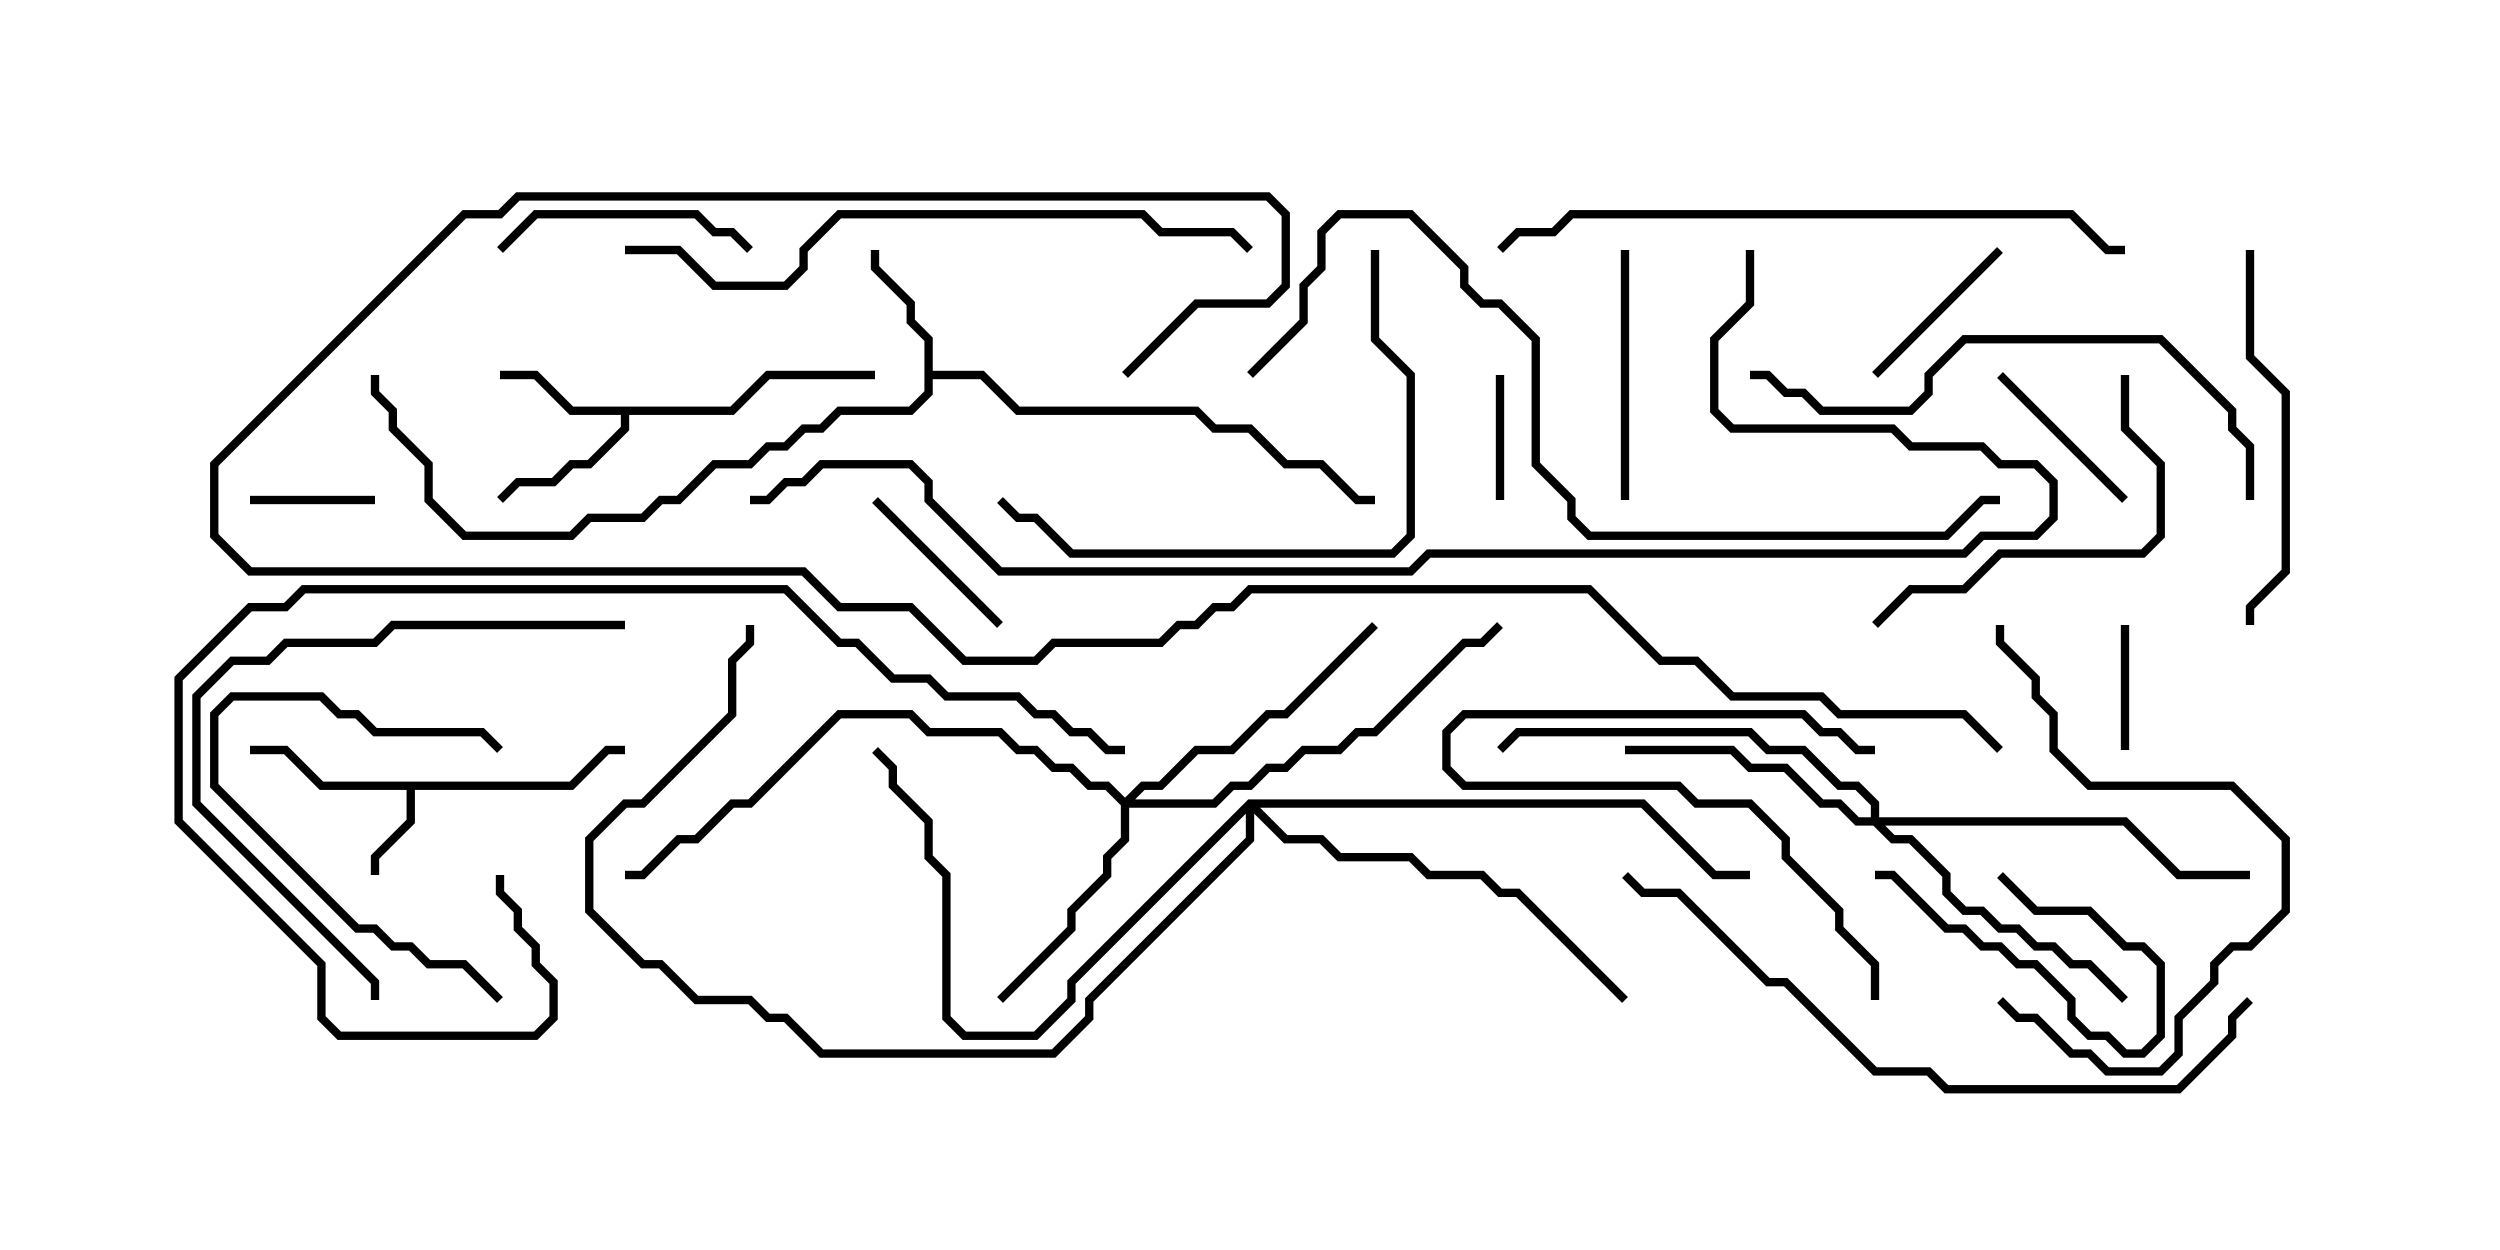 <svg version="1.1" width="30" height="15" xmlns="http://www.w3.org/2000/svg"><path d="M6.836,9.379L7.265,8.95L7.5,8.95L7.5,9.05L7.306,9.05L6.878,9.479L4.979,9.479L4.979,9.878L4.55,10.306L4.55,10.5L4.45,10.5L4.45,10.265L4.879,9.836L4.879,9.479L3.836,9.479L3.408,9.05L3,9.05L3,8.95L3.449,8.95L3.878,9.379z" stroke="none"/><path d="M8.765,4.879L9.194,4.45L10.5,4.45L10.5,4.55L9.235,4.55L8.806,4.979L7.55,4.979L7.55,5.164L7.092,5.621L6.878,5.621L6.664,5.836L6.235,5.836L6.035,6.035L5.965,5.965L6.194,5.736L6.622,5.736L6.836,5.521L7.051,5.521L7.45,5.122L7.45,4.979L6.836,4.979L6.408,4.55L6,4.55L6,4.45L6.449,4.45L6.878,4.879z" stroke="none"/><path d="M11.093,4.092L10.879,3.878L10.879,3.664L10.45,3.235L10.45,3L10.55,3L10.55,3.194L10.979,3.622L10.979,3.836L11.193,4.051L11.193,4.45L11.806,4.45L12.235,4.879L14.378,4.879L14.592,5.093L15.021,5.093L15.449,5.521L15.878,5.521L16.306,5.95L16.5,5.95L16.5,6.05L16.265,6.05L15.836,5.621L15.408,5.621L14.979,5.193L14.551,5.193L14.336,4.979L12.194,4.979L11.765,4.55L11.193,4.55L11.193,4.735L10.949,4.979L10.092,4.979L9.878,5.193L9.664,5.193L9.449,5.407L9.235,5.407L9.021,5.621L8.592,5.621L8.164,6.05L7.949,6.05L7.735,6.264L7.092,6.264L6.878,6.479L5.551,6.479L5.093,6.021L5.093,5.592L4.664,5.164L4.664,4.949L4.45,4.735L4.45,4.5L4.55,4.5L4.55,4.694L4.764,4.908L4.764,5.122L5.193,5.551L5.193,5.979L5.592,6.379L6.836,6.379L7.051,6.164L7.694,6.164L7.908,5.95L8.122,5.95L8.551,5.521L8.979,5.521L9.194,5.307L9.408,5.307L9.622,5.093L9.836,5.093L10.051,4.879L10.908,4.879L11.093,4.694z" stroke="none"/><path d="M13.5,9.572L13.694,9.379L13.908,9.379L14.336,8.95L14.765,8.95L15.194,8.521L15.408,8.521L16.465,7.465L16.535,7.535L15.449,8.621L15.235,8.621L14.806,9.05L14.378,9.05L13.949,9.479L13.735,9.479L13.621,9.593L14.551,9.593L14.765,9.379L14.979,9.379L15.194,9.164L15.408,9.164L15.622,8.95L16.051,8.95L16.265,8.736L16.479,8.736L17.551,7.664L17.765,7.664L17.965,7.465L18.035,7.535L17.806,7.764L17.592,7.764L16.521,8.836L16.306,8.836L16.092,9.05L15.664,9.05L15.449,9.264L15.235,9.264L15.021,9.479L14.806,9.479L14.592,9.693L13.55,9.693L13.55,10.092L13.336,10.306L13.336,10.521L12.907,10.949L12.907,11.164L12.035,12.035L11.965,11.965L12.807,11.122L12.807,10.908L13.236,10.479L13.236,10.265L13.45,10.051L13.45,9.664L13.265,9.479L13.051,9.479L12.836,9.264L12.622,9.264L12.408,9.05L12.194,9.05L11.979,8.836L11.122,8.836L10.908,8.621L10.092,8.621L9.021,9.693L8.806,9.693L8.378,10.121L8.164,10.121L7.735,10.55L7.5,10.55L7.5,10.45L7.694,10.45L8.122,10.021L8.336,10.021L8.765,9.593L8.979,9.593L10.051,8.521L10.949,8.521L11.164,8.736L12.021,8.736L12.235,8.95L12.449,8.95L12.664,9.164L12.878,9.164L13.092,9.379L13.306,9.379z" stroke="none"/><path d="M22.45,9.807L22.45,9.664L22.265,9.479L22.051,9.479L21.622,9.05L21.194,9.05L20.979,8.836L18.235,8.836L18.035,9.035L17.965,8.965L18.194,8.736L21.021,8.736L21.235,8.95L21.664,8.95L22.092,9.379L22.306,9.379L22.55,9.622L22.55,9.807L25.521,9.807L26.164,10.45L27,10.45L27,10.55L26.122,10.55L25.479,9.907L22.621,9.907L22.735,10.021L22.949,10.021L23.407,10.479L23.407,10.694L23.592,10.879L23.806,10.879L24.021,11.093L24.235,11.093L24.449,11.307L24.664,11.307L24.878,11.521L25.092,11.521L25.535,11.965L25.465,12.035L25.051,11.621L24.836,11.621L24.622,11.407L24.408,11.407L24.194,11.193L23.979,11.193L23.765,10.979L23.551,10.979L23.307,10.735L23.307,10.521L22.908,10.121L22.694,10.121L22.479,9.907L22.265,9.907L22.051,9.693L21.836,9.693L21.408,9.264L20.979,9.264L20.765,9.05L19.5,9.05L19.5,8.95L20.806,8.95L21.021,9.164L21.449,9.164L21.878,9.593L22.092,9.593L22.306,9.807z" stroke="none"/><path d="M14.979,9.593L19.735,9.593L20.592,10.45L21,10.45L21,10.55L20.551,10.55L19.694,9.693L15.121,9.693L15.449,10.021L15.878,10.021L16.092,10.236L16.949,10.236L17.164,10.45L17.806,10.45L18.021,10.664L18.235,10.664L19.535,11.965L19.465,12.035L18.194,10.764L17.979,10.764L17.765,10.55L17.122,10.55L16.908,10.336L16.051,10.336L15.836,10.121L15.408,10.121L15.05,9.764L15.05,10.092L13.121,12.021L13.121,12.235L12.664,12.693L9.836,12.693L9.408,12.264L9.194,12.264L8.979,12.05L8.336,12.05L7.908,11.621L7.694,11.621L7.021,10.949L7.021,10.051L7.479,9.593L7.694,9.593L8.736,8.551L8.736,7.908L8.95,7.694L8.95,7.5L9.05,7.5L9.05,7.735L8.836,7.949L8.836,8.592L7.735,9.693L7.521,9.693L7.121,10.092L7.121,10.908L7.735,11.521L7.949,11.521L8.378,11.95L9.021,11.95L9.235,12.164L9.449,12.164L9.878,12.593L12.622,12.593L13.021,12.194L13.021,11.979L14.95,10.051L14.95,9.764L12.907,11.806L12.907,12.021L12.449,12.479L11.551,12.479L11.307,12.235L11.307,10.521L11.093,10.306L11.093,9.878L10.664,9.449L10.664,9.235L10.465,9.035L10.535,8.965L10.764,9.194L10.764,9.408L11.193,9.836L11.193,10.265L11.407,10.479L11.407,12.194L11.592,12.379L12.408,12.379L12.807,11.979L12.807,11.765z" stroke="none"/><path d="M25.45,7.5L25.55,7.5L25.55,9L25.45,9z" stroke="none"/><path d="M23.965,10.535L24.035,10.465L24.449,10.879L25.092,10.879L25.521,11.307L25.735,11.307L25.979,11.551L25.979,12.449L25.735,12.693L25.479,12.693L25.265,12.479L25.051,12.479L24.807,12.235L24.807,12.021L24.408,11.621L24.194,11.621L23.979,11.407L23.765,11.407L23.551,11.193L23.336,11.193L22.694,10.55L22.5,10.55L22.5,10.45L22.735,10.45L23.378,11.093L23.592,11.093L23.806,11.307L24.021,11.307L24.235,11.521L24.449,11.521L24.907,11.979L24.907,12.194L25.092,12.379L25.306,12.379L25.521,12.593L25.694,12.593L25.879,12.408L25.879,11.592L25.694,11.407L25.479,11.407L25.051,10.979L24.408,10.979z" stroke="none"/><path d="M4.5,5.95L4.5,6.05L3,6.05L3,5.95z" stroke="none"/><path d="M17.95,4.5L18.05,4.5L18.05,6L17.95,6z" stroke="none"/><path d="M12.035,7.465L11.965,7.535L10.465,6.035L10.535,5.965z" stroke="none"/><path d="M23.965,2.965L24.035,3.035L22.535,4.535L22.465,4.465z" stroke="none"/><path d="M25.535,5.965L25.465,6.035L23.965,4.535L24.035,4.465z" stroke="none"/><path d="M22.55,12L22.45,12L22.45,11.592L22.021,11.164L22.021,10.949L21.379,10.306L21.379,10.092L20.979,9.693L20.336,9.693L20.122,9.479L17.551,9.479L17.307,9.235L17.307,8.765L17.551,8.521L21.664,8.521L21.878,8.736L22.092,8.736L22.306,8.95L22.5,8.95L22.5,9.05L22.265,9.05L22.051,8.836L21.836,8.836L21.622,8.621L17.592,8.621L17.407,8.806L17.407,9.194L17.592,9.379L20.164,9.379L20.378,9.593L21.021,9.593L21.479,10.051L21.479,10.265L22.121,10.908L22.121,11.122L22.55,11.551z" stroke="none"/><path d="M19.55,6L19.45,6L19.45,3L19.55,3z" stroke="none"/><path d="M6.035,11.965L5.965,12.035L5.551,11.621L5.122,11.621L4.908,11.407L4.694,11.407L4.479,11.193L4.265,11.193L2.521,9.449L2.521,8.551L2.765,8.307L3.878,8.307L4.092,8.521L4.306,8.521L4.521,8.736L5.806,8.736L6.035,8.965L5.965,9.035L5.765,8.836L4.479,8.836L4.265,8.621L4.051,8.621L3.836,8.407L2.806,8.407L2.621,8.592L2.621,9.408L4.306,11.093L4.521,11.093L4.735,11.307L4.949,11.307L5.164,11.521L5.592,11.521z" stroke="none"/><path d="M9.035,2.965L8.965,3.035L8.765,2.836L8.551,2.836L8.336,2.621L6.449,2.621L6.035,3.035L5.965,2.965L6.408,2.521L8.378,2.521L8.592,2.736L8.806,2.736z" stroke="none"/><path d="M25.45,4.5L25.55,4.5L25.55,5.122L25.979,5.551L25.979,6.449L25.735,6.693L24.021,6.693L23.592,7.121L22.949,7.121L22.535,7.535L22.465,7.465L22.908,7.021L23.551,7.021L23.979,6.593L25.694,6.593L25.879,6.408L25.879,5.592L25.45,5.164z" stroke="none"/><path d="M23.95,7.5L24.05,7.5L24.05,7.694L24.479,8.122L24.479,8.336L24.693,8.551L24.693,8.979L25.092,9.379L26.806,9.379L27.479,10.051L27.479,10.949L27.021,11.407L26.806,11.407L26.621,11.592L26.621,11.806L26.193,12.235L26.193,12.664L25.949,12.907L25.265,12.907L25.051,12.693L24.836,12.693L24.408,12.264L24.194,12.264L23.965,12.035L24.035,11.965L24.235,12.164L24.449,12.164L24.878,12.593L25.092,12.593L25.306,12.807L25.908,12.807L26.093,12.622L26.093,12.194L26.521,11.765L26.521,11.551L26.765,11.307L26.979,11.307L27.379,10.908L27.379,10.092L26.765,9.479L25.051,9.479L24.593,9.021L24.593,8.592L24.379,8.378L24.379,8.164L23.95,7.735z" stroke="none"/><path d="M27.05,7.5L26.95,7.5L26.95,7.265L27.379,6.836L27.379,4.735L26.95,4.306L26.95,3L27.05,3L27.05,4.265L27.479,4.694L27.479,6.878L27.05,7.306z" stroke="none"/><path d="M7.5,7.45L7.5,7.55L4.735,7.55L4.521,7.764L3.449,7.764L3.235,7.979L2.806,7.979L2.407,8.378L2.407,9.622L4.55,11.765L4.55,12L4.45,12L4.45,11.806L2.307,9.664L2.307,8.336L2.765,7.879L3.194,7.879L3.408,7.664L4.479,7.664L4.694,7.45z" stroke="none"/><path d="M16.45,3L16.55,3L16.55,4.051L16.979,4.479L16.979,6.449L16.735,6.693L12.836,6.693L12.408,6.264L12.194,6.264L11.965,6.035L12.035,5.965L12.235,6.164L12.449,6.164L12.878,6.593L16.694,6.593L16.879,6.408L16.879,4.521L16.45,4.092z" stroke="none"/><path d="M27.05,6L26.95,6L26.95,5.378L26.736,5.164L26.736,4.949L25.908,4.121L23.592,4.121L23.193,4.521L23.193,4.735L22.949,4.979L21.836,4.979L21.622,4.764L21.408,4.764L21.194,4.55L21,4.55L21,4.45L21.235,4.45L21.449,4.664L21.664,4.664L21.878,4.879L22.908,4.879L23.093,4.694L23.093,4.479L23.551,4.021L25.949,4.021L26.836,4.908L26.836,5.122L27.05,5.336z" stroke="none"/><path d="M18.035,3.035L17.965,2.965L18.194,2.736L18.622,2.736L18.836,2.521L24.878,2.521L25.306,2.95L25.5,2.95L25.5,3.05L25.265,3.05L24.836,2.621L18.878,2.621L18.664,2.836L18.235,2.836z" stroke="none"/><path d="M7.5,3.05L7.5,2.95L8.164,2.95L8.592,3.379L9.408,3.379L9.593,3.194L9.593,2.979L10.051,2.521L13.735,2.521L13.949,2.736L14.806,2.736L15.035,2.965L14.965,3.035L14.765,2.836L13.908,2.836L13.694,2.621L10.092,2.621L9.693,3.021L9.693,3.235L9.449,3.479L8.551,3.479L8.122,3.05z" stroke="none"/><path d="M13.5,8.95L13.5,9.05L13.265,9.05L13.051,8.836L12.836,8.836L12.622,8.621L12.408,8.621L12.194,8.407L11.336,8.407L11.122,8.193L10.694,8.193L10.265,7.764L10.051,7.764L9.408,7.121L3.664,7.121L3.449,7.336L3.021,7.336L2.193,8.164L2.193,9.836L3.907,11.551L3.907,12.194L4.092,12.379L6.408,12.379L6.593,12.194L6.593,11.806L6.379,11.592L6.379,11.378L6.164,11.164L6.164,10.949L5.95,10.735L5.95,10.5L6.05,10.5L6.05,10.694L6.264,10.908L6.264,11.122L6.479,11.336L6.479,11.551L6.693,11.765L6.693,12.235L6.449,12.479L4.051,12.479L3.807,12.235L3.807,11.592L2.093,9.878L2.093,8.122L2.979,7.236L3.408,7.236L3.622,7.021L9.449,7.021L10.092,7.664L10.306,7.664L10.735,8.093L11.164,8.093L11.378,8.307L12.235,8.307L12.449,8.521L12.664,8.521L12.878,8.736L13.092,8.736L13.306,8.95z" stroke="none"/><path d="M26.965,11.965L27.035,12.035L26.836,12.235L26.836,12.449L26.164,13.121L23.336,13.121L23.122,12.907L22.479,12.907L21.408,11.836L21.194,11.836L20.122,10.764L19.694,10.764L19.465,10.535L19.535,10.465L19.735,10.664L20.164,10.664L21.235,11.736L21.449,11.736L22.521,12.807L23.164,12.807L23.378,13.021L26.122,13.021L26.736,12.408L26.736,12.194z" stroke="none"/><path d="M15.035,4.535L14.965,4.465L15.593,3.836L15.593,3.408L15.807,3.194L15.807,2.765L16.051,2.521L16.949,2.521L17.621,3.194L17.621,3.408L17.806,3.593L18.021,3.593L18.479,4.051L18.479,5.551L18.907,5.979L18.907,6.194L19.092,6.379L23.336,6.379L23.765,5.95L24,5.95L24,6.05L23.806,6.05L23.378,6.479L19.051,6.479L18.807,6.235L18.807,6.021L18.379,5.592L18.379,4.092L17.979,3.693L17.765,3.693L17.521,3.449L17.521,3.235L16.908,2.621L16.092,2.621L15.907,2.806L15.907,3.235L15.693,3.449L15.693,3.878z" stroke="none"/><path d="M24.035,8.965L23.965,9.035L23.551,8.621L22.051,8.621L21.836,8.407L20.765,8.407L20.336,7.979L19.908,7.979L19.051,7.121L15.021,7.121L14.806,7.336L14.592,7.336L14.378,7.55L14.164,7.55L13.949,7.764L12.664,7.764L12.449,7.979L11.551,7.979L10.908,7.336L10.051,7.336L9.622,6.907L2.979,6.907L2.521,6.449L2.521,5.551L5.551,2.521L5.979,2.521L6.194,2.307L15.235,2.307L15.479,2.551L15.479,3.449L15.235,3.693L14.378,3.693L13.535,4.535L13.465,4.465L14.336,3.593L15.194,3.593L15.379,3.408L15.379,2.592L15.194,2.407L6.235,2.407L6.021,2.621L5.592,2.621L2.621,5.592L2.621,6.408L3.021,6.807L9.664,6.807L10.092,7.236L10.949,7.236L11.592,7.879L12.408,7.879L12.622,7.664L13.908,7.664L14.122,7.45L14.336,7.45L14.551,7.236L14.765,7.236L14.979,7.021L19.092,7.021L19.949,7.879L20.378,7.879L20.806,8.307L21.878,8.307L22.092,8.521L23.592,8.521z" stroke="none"/><path d="M20.95,3L21.05,3L21.05,3.664L20.621,4.092L20.621,4.908L20.806,5.093L22.735,5.093L22.949,5.307L23.806,5.307L24.021,5.521L24.449,5.521L24.693,5.765L24.693,6.235L24.449,6.479L23.806,6.479L23.592,6.693L17.164,6.693L16.949,6.907L11.979,6.907L11.093,6.021L11.093,5.806L10.908,5.621L9.878,5.621L9.664,5.836L9.449,5.836L9.235,6.05L9,6.05L9,5.95L9.194,5.95L9.408,5.736L9.622,5.736L9.836,5.521L10.949,5.521L11.193,5.765L11.193,5.979L12.021,6.807L16.908,6.807L17.122,6.593L23.551,6.593L23.765,6.379L24.408,6.379L24.593,6.194L24.593,5.806L24.408,5.621L23.979,5.621L23.765,5.407L22.908,5.407L22.694,5.193L20.765,5.193L20.521,4.949L20.521,4.051L20.95,3.622z" stroke="none"/></svg>